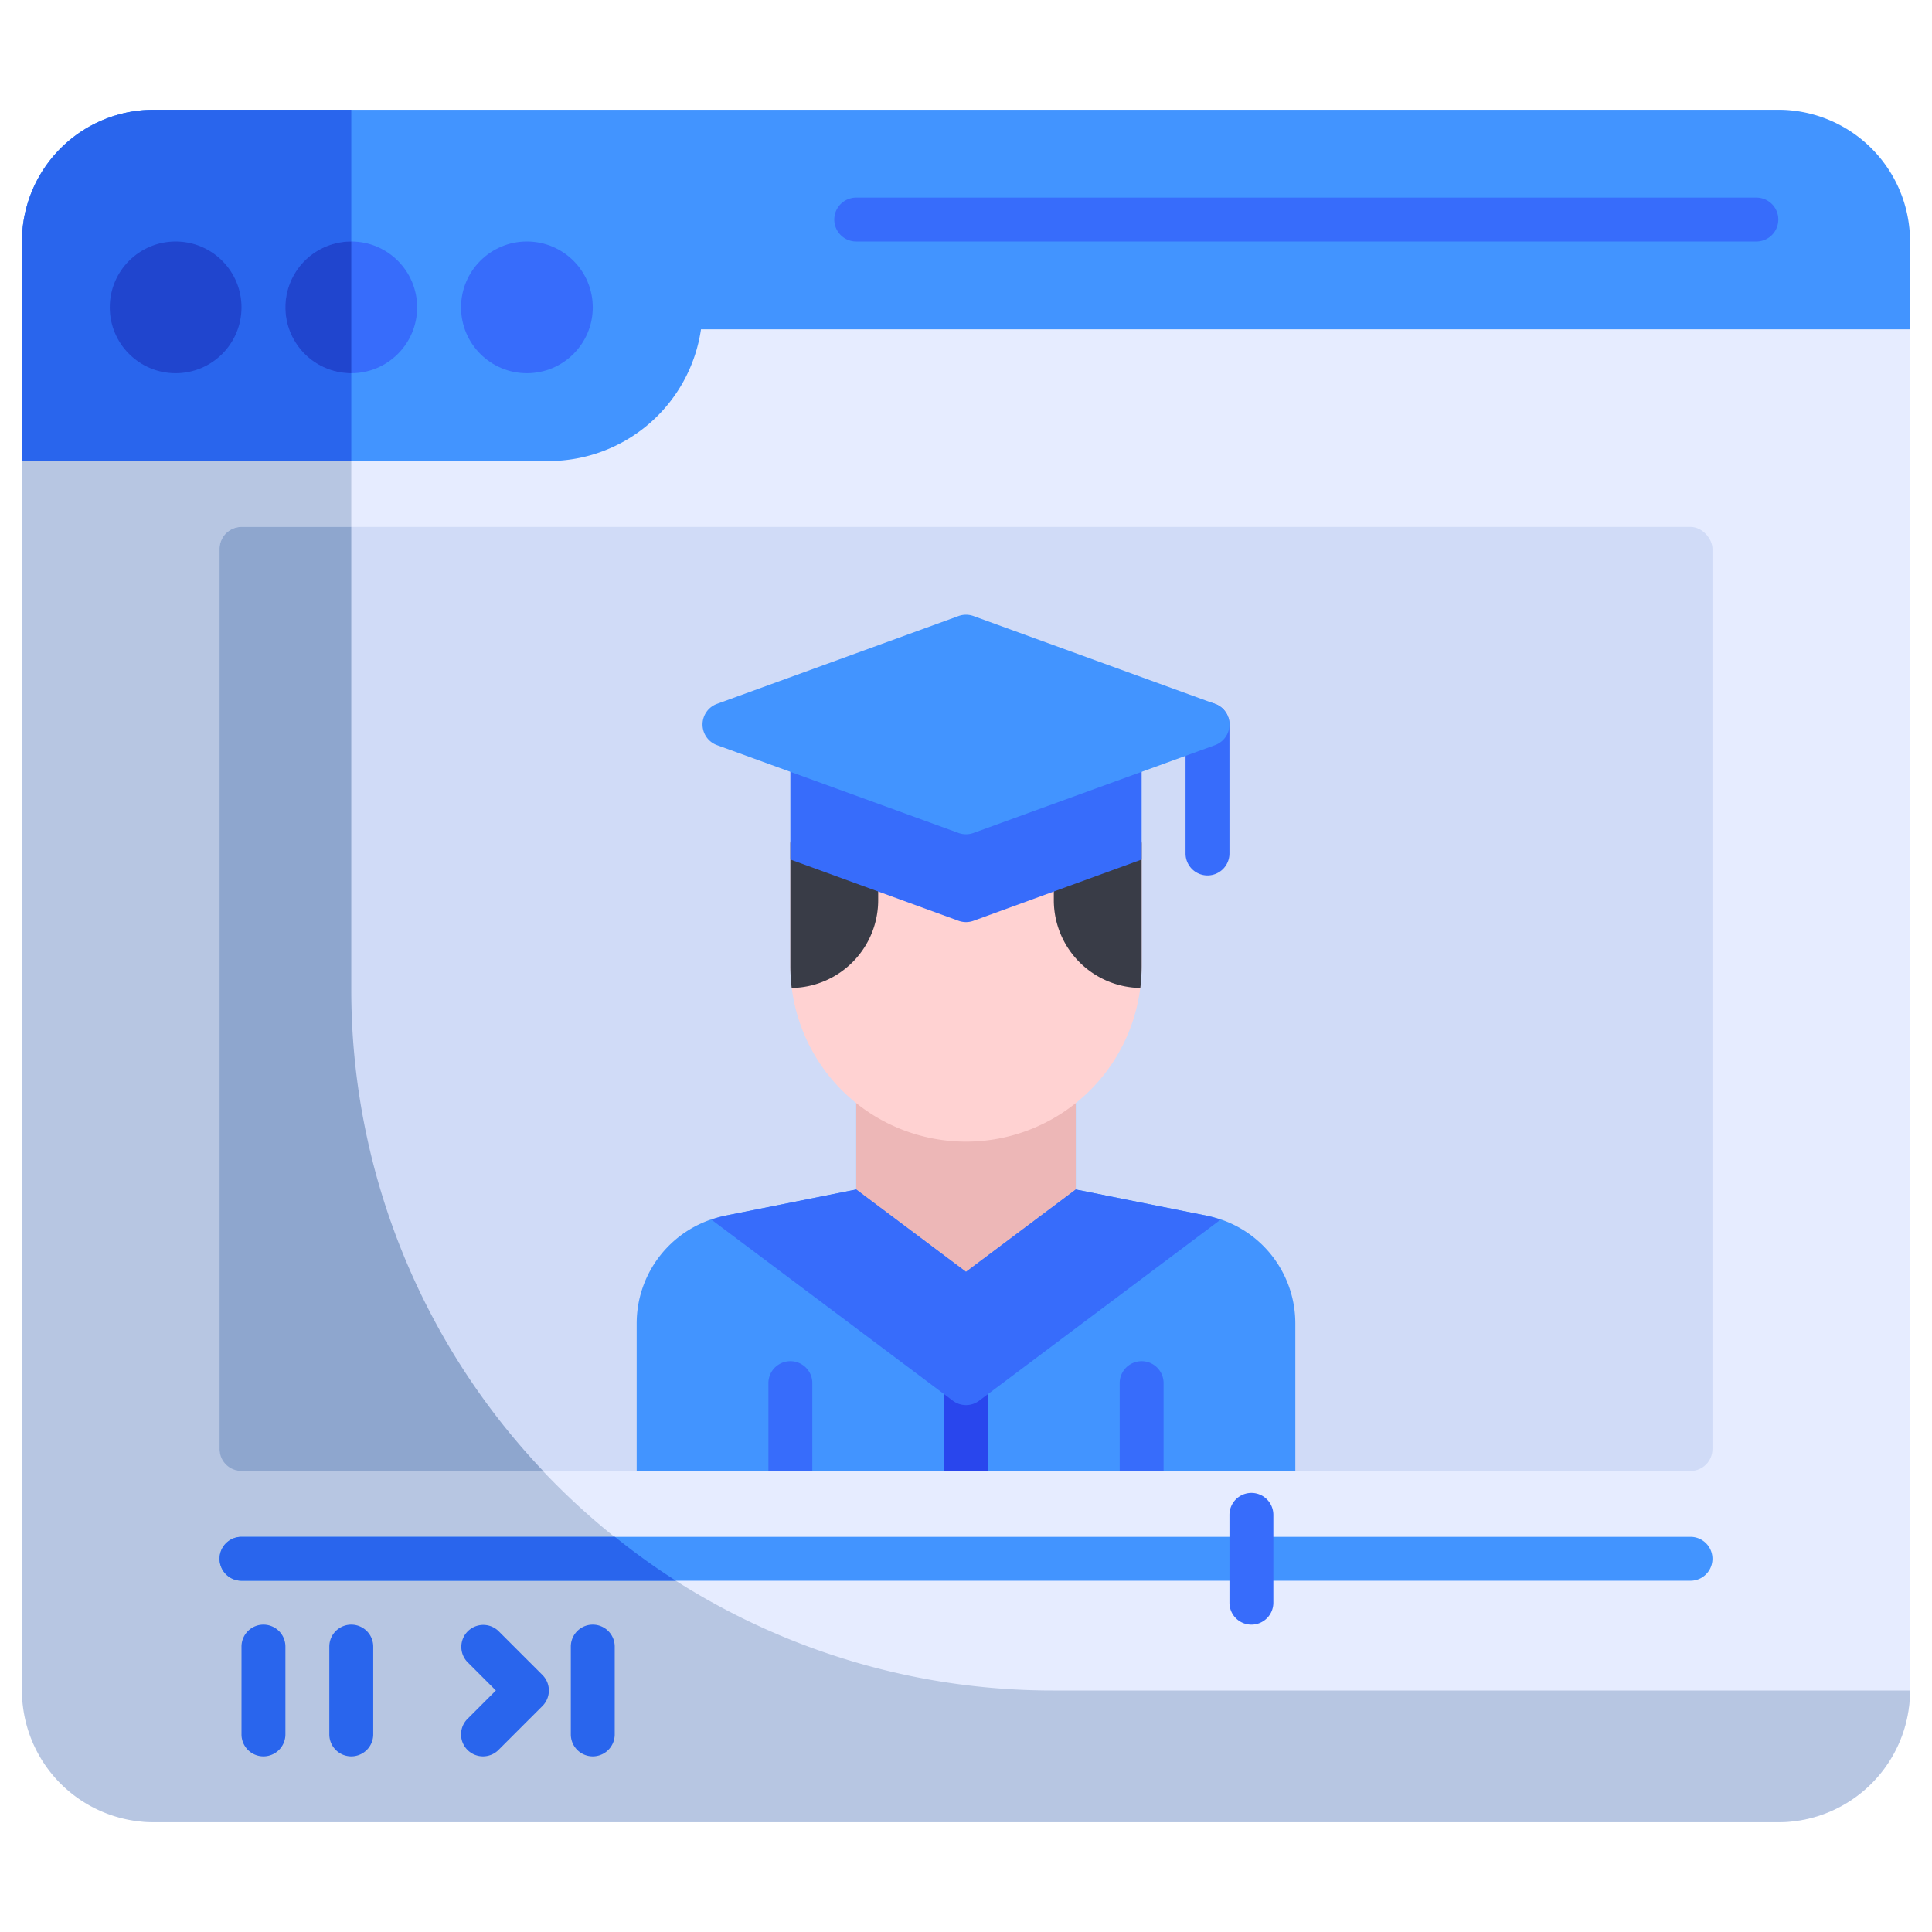 <svg xmlns="http://www.w3.org/2000/svg" viewBox="0 0 88 88"><title>Artboard-11</title><g id="Online_Class" data-name="Online Class"><rect x="1" y="5" width="86" height="78" rx="6" ry="6" style="fill:#e6ecff"/><path d="M87,77a6.005,6.005,0,0,1-6,6H7a6.005,6.005,0,0,1-6-6V11A6.005,6.005,0,0,1,7,5h9V45.06A31.94,31.94,0,0,0,47.94,77Z" style="fill:#b7c6e2"/><path d="M81,5H7a6,6,0,0,0-6,6V21H25a7.011,7.011,0,0,0,6.929-6H87V11A6,6,0,0,0,81,5Z" style="fill:#4294ff"/><path d="M16,5V21H1V11A6.005,6.005,0,0,1,7,5Z" style="fill:#2965ed"/><rect x="10" y="24" width="68" height="43" rx="1" ry="1" style="fill:#d0dbf7"/><circle cx="8" cy="14" r="3" style="fill:#2045ce"/><circle cx="24" cy="14" r="3" style="fill:#376cfb"/><path d="M80,11H39a1,1,0,0,1,0-2H80a1,1,0,0,1,0,2Z" style="fill:#376cfb"/><path d="M77,72H11a1,1,0,0,1,0-2H77a1,1,0,0,1,0,2Z" style="fill:#4294ff"/><path d="M57,74a1,1,0,0,1-1-1V69a1,1,0,0,1,2,0v4A1,1,0,0,1,57,74Z" style="fill:#376cfb"/><path d="M12,80a1,1,0,0,1-1-1V75a1,1,0,0,1,2,0v4A1,1,0,0,1,12,80Z" style="fill:#2965ed"/><path d="M16,80a1,1,0,0,1-1-1V75a1,1,0,0,1,2,0v4A1,1,0,0,1,16,80Z" style="fill:#2965ed"/><path d="M27,80a1,1,0,0,1-1-1V75a1,1,0,0,1,2,0v4A1,1,0,0,1,27,80Z" style="fill:#2965ed"/><path d="M22,80a1,1,0,0,1-.707-1.707L22.586,77,21.293,75.707a1,1,0,0,1,1.414-1.414l2,2a.999.999,0,0,1,0,1.414l-2,2A.997.997,0,0,1,22,80Z" style="fill:#2965ed"/><path d="M54.981,55.376,49,54.18V49.74a1,1,0,0,0-1.578-.816,6.073,6.073,0,0,1-6.845,0A1,1,0,0,0,39,49.74v4.44l-5.981,1.196A5,5,0,0,0,29,60.279V67H59V60.279A5,5,0,0,0,54.981,55.376Z" style="fill:#4294ff"/><path d="M49,49.74v4.44l-5,3.75-5-3.75v-4.44a1.008,1.008,0,0,1,.54-.89,1.023,1.023,0,0,1,1.04.07,6.059,6.059,0,0,0,6.84,0,1.023,1.023,0,0,1,1.04-.07A1.008,1.008,0,0,1,49,49.74Z" style="fill:#edb7b7"/><path d="M45,62v5H43V62a1,1,0,0,1,2,0Z" style="fill:#2946ed"/><path d="M53,63v4H51V63a1,1,0,0,1,2,0Z" style="fill:#376cfb"/><path d="M37,63v4H35V63a1,1,0,0,1,2,0Z" style="fill:#376cfb"/><path d="M51.574,37.631a1,1,0,0,0-.915-.121L44,39.935,37.341,37.51A1,1,0,0,0,36,38.45V44a8,8,0,0,0,16,0V38.45A1,1,0,0,0,51.574,37.631Z" style="fill:#ffd2d2"/><path d="M52,38.45V44a8.262,8.262,0,0,1-.06,1A3.999,3.999,0,0,1,48,41V38.48l2.66-.97a.985.985,0,0,1,.91.12A.997.997,0,0,1,52,38.45Z" style="fill:#393c47"/><path d="M40,38.48V41a3.999,3.999,0,0,1-3.94,4A8.262,8.262,0,0,1,36,44V38.45a.997.997,0,0,1,.43-.82.985.985,0,0,1,.91-.12Z" style="fill:#393c47"/><path d="M55,39.875a1,1,0,0,1-1-1V33a1,1,0,0,1,2,0v5.875A1,1,0,0,1,55,39.875Z" style="fill:#376cfb"/><path d="M51.573,33.63a.999.999,0,0,0-.916-.119L44.001,35.936l-6.658-2.425A1,1,0,0,0,36,34.45v4.7L43.658,41.94a.999.999,0,0,0,.685,0L52,39.15v-4.7A1.001,1.001,0,0,0,51.573,33.63Z" style="fill:#376cfb"/><path d="M55.342,32.06l-11-4a1.002,1.002,0,0,0-.684,0l-11,4a1,1,0,0,0,0,1.88l11,4a1.002,1.002,0,0,0,.684,0l11-4a1,1,0,0,0,0-1.88Z" style="fill:#4294ff"/><path d="M32.408,55.556,43.4,63.8a1,1,0,0,0,1.2,0l10.992-8.244a4.985,4.985,0,0,0-.612-.179L49,54.18h0l-5,3.75-5-3.75v0l-5.981,1.196A4.985,4.985,0,0,0,32.408,55.556Z" style="fill:#376cfb"/><path d="M24.74,67H11a1.003,1.003,0,0,1-1-1V25a1.003,1.003,0,0,1,1-1h5V45.06A31.832,31.832,0,0,0,24.74,67Z" style="fill:#8ea6ce"/><path d="M30.79,72H11a1,1,0,0,1,0-2H28.01A30.057,30.057,0,0,0,30.79,72Z" style="fill:#2965ed"/><circle cx="16" cy="14" r="3" style="fill:#376cfb"/><path d="M16,11v6a3,3,0,0,1,0-6Z" style="fill:#2045ce"/></g></svg>